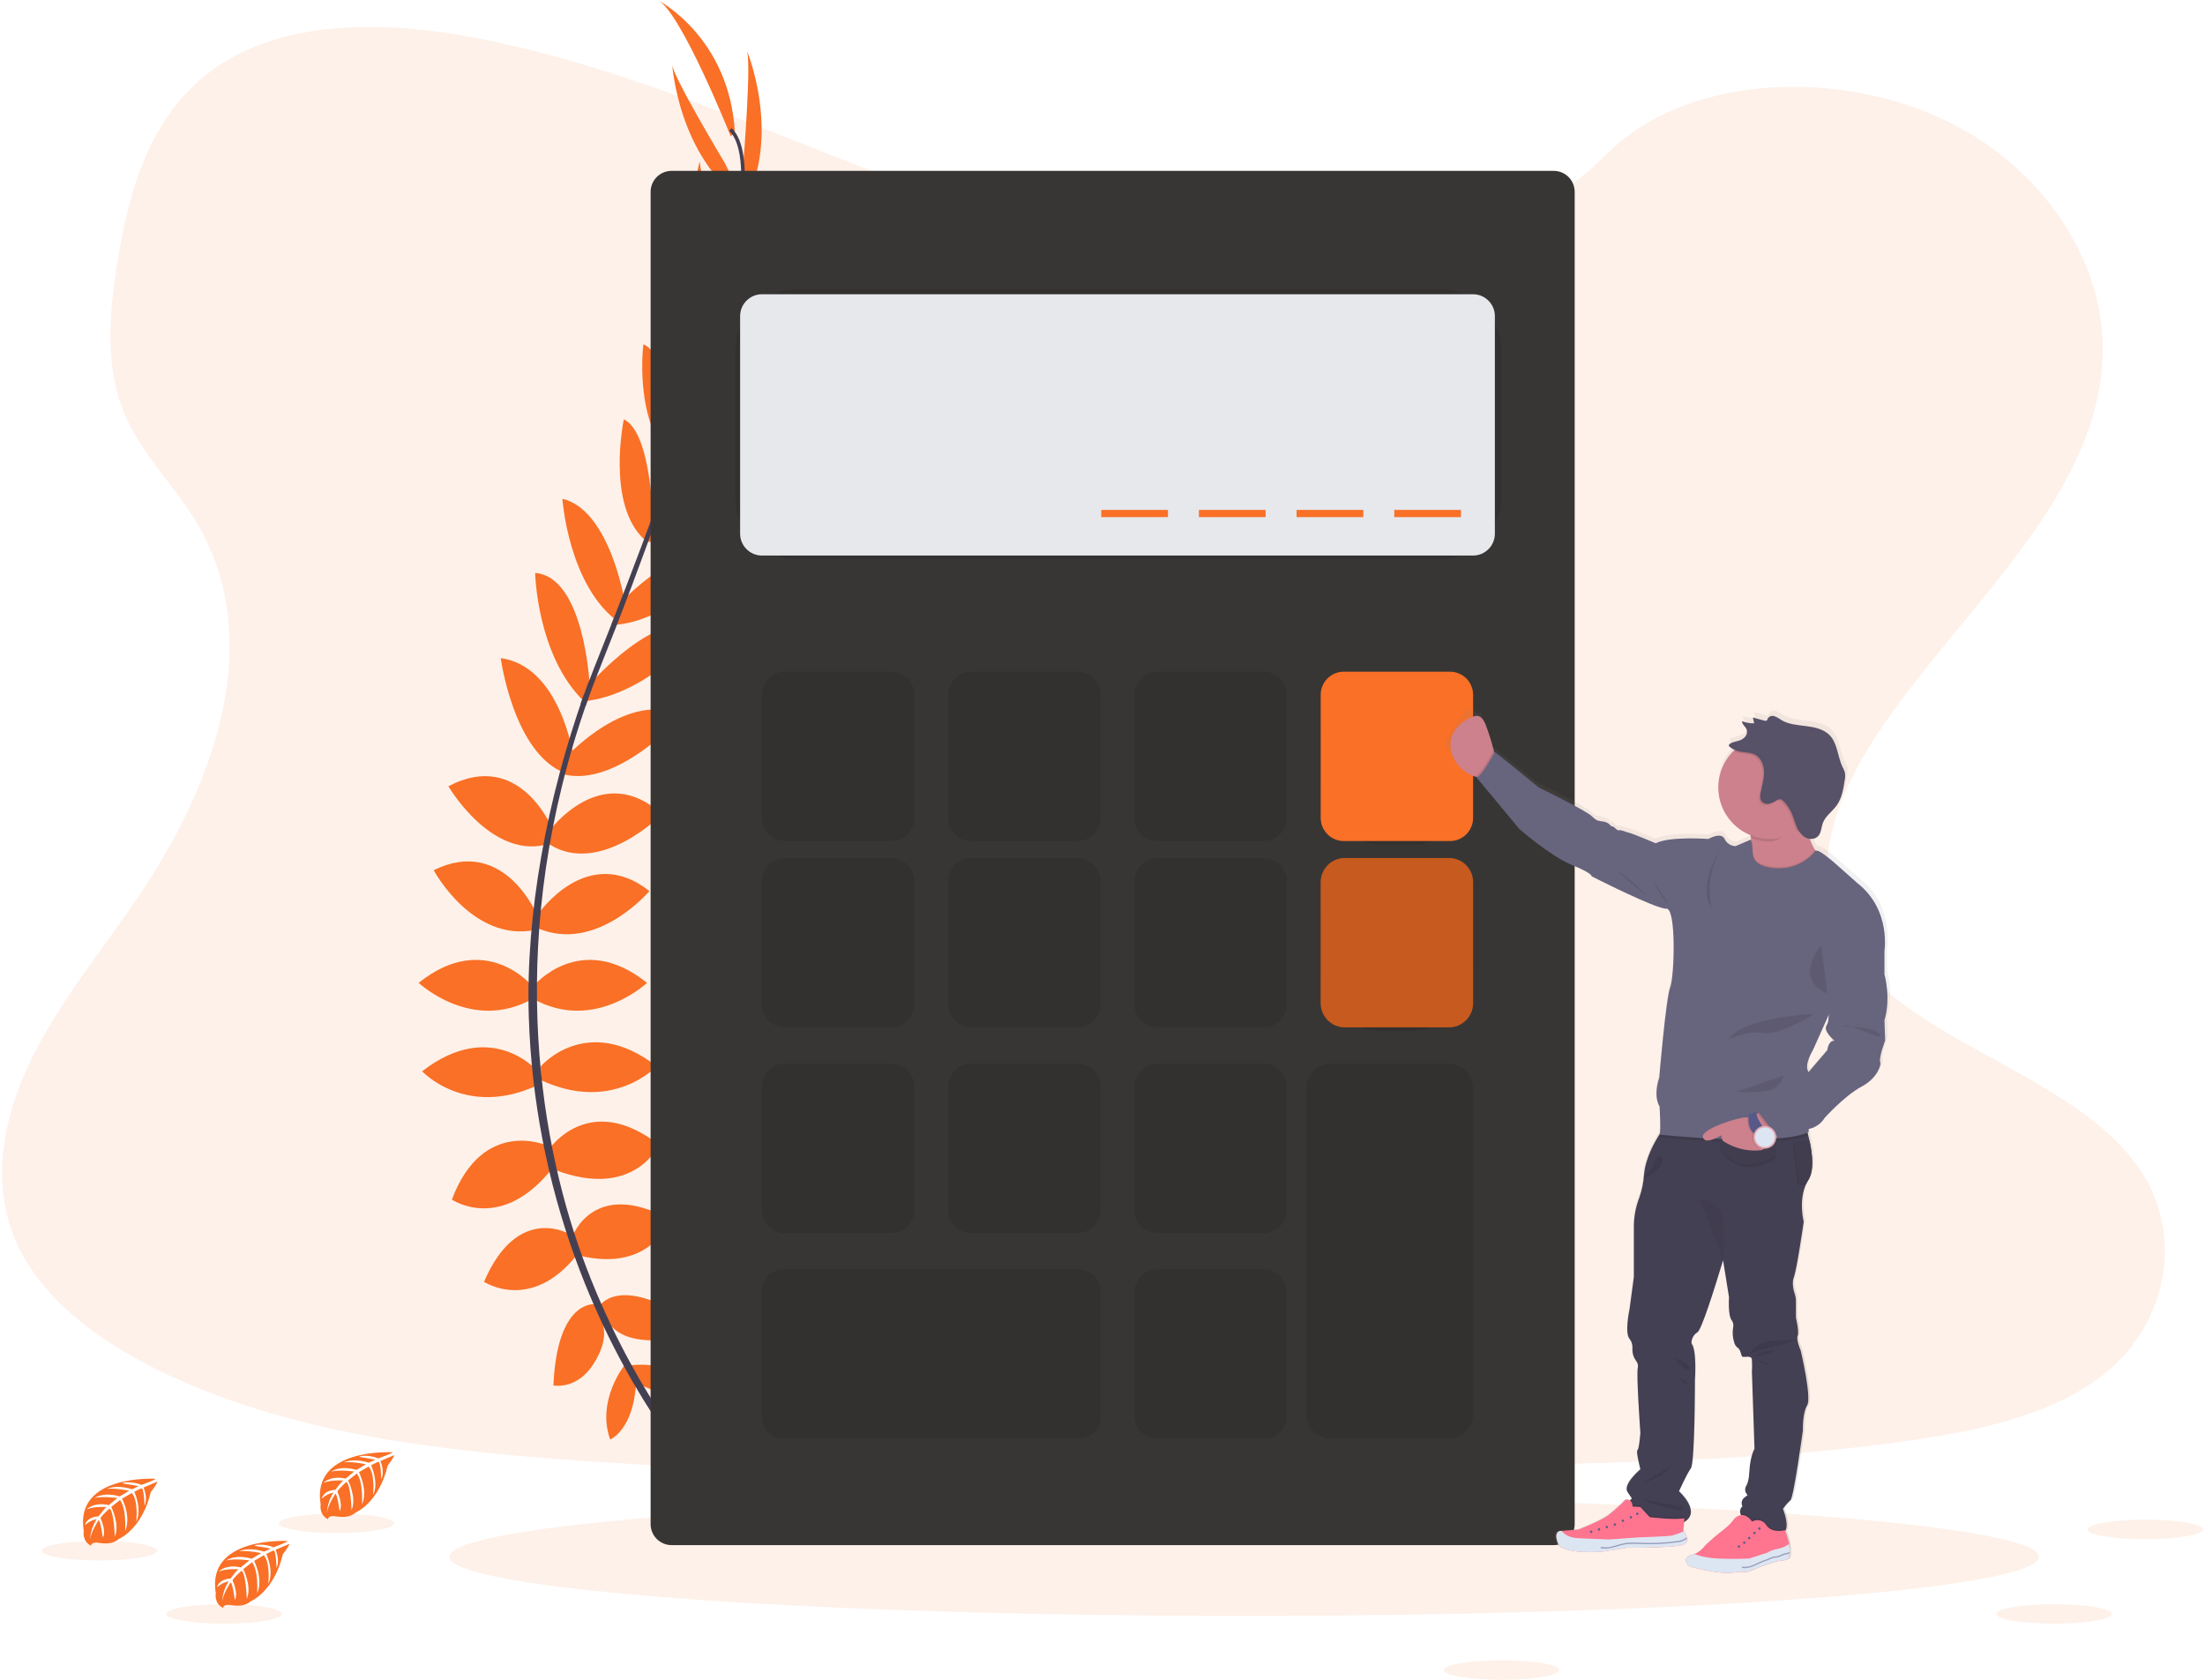 <svg width="210" height="160" viewBox="0 0 600 458" fill="none" xmlns="http://www.w3.org/2000/svg">
<g clip-path="url(#clip0)">
<path opacity="0.1" d="M342.567 72.43C304.769 71.115 268.769 58.911 234.387 45.556C200.006 32.202 165.963 17.409 129.07 10.329C105.341 5.778 78.207 5.135 59.086 17.859C40.689 30.128 34.744 51.247 31.543 70.864C29.143 85.621 27.73 101.155 34.317 114.972C38.89 124.564 47.014 132.626 52.633 141.81C72.174 173.778 58.362 213.224 37.191 244.414C27.262 259.06 15.734 273.04 8.065 288.615C0.397 304.19 -3.148 322.061 3.557 337.963C10.209 353.737 26.053 365.561 43.218 373.886C78.073 390.828 119.141 395.636 159.212 398.376C247.879 404.446 337.024 401.817 425.925 399.188C458.829 398.212 491.873 397.225 524.246 392.137C542.216 389.315 560.777 384.828 573.824 374.026C590.387 360.28 594.493 337.005 583.396 319.765C564.777 290.853 513.313 283.673 500.283 252.646C493.117 235.564 500.476 216.542 510.883 200.698C533.217 166.721 570.647 136.909 572.621 98.071C573.976 71.396 555.982 44.68 528.159 32.055C498.993 18.829 458.554 20.494 437.051 42.39C414.869 64.911 375.926 73.598 342.567 72.43Z" fill="#F97026"/>
<path opacity="0.1" d="M338.613 440.585C458.272 440.585 555.275 433.371 555.275 424.472C555.275 415.574 458.272 408.36 338.613 408.36C218.954 408.36 121.951 415.574 121.951 424.472C121.951 433.371 218.954 440.585 338.613 440.585Z" fill="#F97026"/>
<path d="M171.085 372.285C171.085 372.285 183.349 370.322 190.708 378.998C190.708 378.998 185.312 383.251 173.701 377.362L171.085 372.285Z" fill="#F97026"/>
<path d="M169.765 372.128C169.765 372.128 161.945 381.779 165.782 392.487C165.782 392.487 172.159 389.928 172.854 376.924L169.765 372.128Z" fill="#F97026"/>
<path d="M162.757 356.255C162.757 356.255 167.662 347.258 187.286 359.853C187.286 359.853 184.669 365.906 176.002 365.415C167.335 364.924 165.034 361.028 162.757 356.255Z" fill="#F97026"/>
<path d="M161.478 355.606C161.478 355.606 151.298 354.438 150.311 377.753C150.311 377.753 156.764 379.091 161.349 371.719C165.934 364.346 164.041 360.21 161.478 355.606Z" fill="#F97026"/>
<path d="M155.55 337.017C155.55 337.017 161.273 321.15 182.041 332.437C182.041 332.437 177.299 346.995 157.676 342.415L155.55 337.017Z" fill="#F97026"/>
<path d="M149.166 313.298C149.166 313.298 159.965 297.262 179.098 312.13C179.098 312.13 172.393 327.179 150.802 319L149.166 313.298Z" fill="#F97026"/>
<path d="M146.877 290.718C146.877 290.718 159.474 275.996 178.444 290.718C178.444 290.718 166.506 303.641 146.877 294.481V290.718Z" fill="#F97026"/>
<path d="M144.915 268.799C144.915 268.799 157.676 253.423 175.827 267.981C175.827 267.981 161.437 281.558 144.915 272.398V268.799Z" fill="#F97026"/>
<path d="M146.059 249.333C146.059 249.333 159.492 229.535 176.481 242.954C176.481 242.954 162.091 259.966 146.059 253.096V249.333Z" fill="#F97026"/>
<path d="M149.166 226.59C149.166 226.59 163.399 206.961 179.915 222.01C179.915 222.01 163.072 239.028 149.166 230.189V226.59Z" fill="#F97026"/>
<path d="M153.914 206.266C153.914 206.266 170.758 187.822 185.452 195.166C185.452 195.166 167.896 214.754 153.179 211.155L153.914 206.266Z" fill="#F97026"/>
<path d="M159.801 187.004C159.801 187.004 179.261 164.431 190.545 171.955C190.545 171.955 176.224 189.481 158.423 191.234L159.801 187.004Z" fill="#F97026"/>
<path d="M168.299 164.658C168.299 164.658 185.312 146.209 197.74 150.789C197.74 150.789 183.186 169.928 166.015 170.419L168.299 164.658Z" fill="#F97026"/>
<path d="M175.991 143.756C175.991 143.756 194.796 126.083 202.973 129.191C202.973 129.191 189.4 148.826 175.173 147.681L175.991 143.756Z" fill="#F97026"/>
<path d="M183.513 124.424C183.513 124.424 199.702 103.323 208.533 104.958C208.533 104.958 198.721 123.77 183.513 126.574V124.424Z" fill="#F97026"/>
<path d="M191.678 98.427C191.678 98.427 205.986 82.245 213.713 82.285C213.713 82.285 202.418 103.901 191.088 103.702L191.678 98.427Z" fill="#F97026"/>
<path d="M196.513 81.1L210.331 47.397C210.331 47.397 211.026 77.863 194.755 87.35L196.513 81.1Z" fill="#F97026"/>
<path d="M202.126 43.932C202.126 43.932 204.415 15.797 202.944 13.507C202.944 13.507 212.825 36.875 202.027 56.364L202.126 43.932Z" fill="#F97026"/>
<path d="M155.012 336.637C155.012 336.637 140.68 327.751 131.4 349.49C131.4 349.49 144.155 357.955 156.694 342.181L155.012 336.637Z" fill="#F97026"/>
<path d="M148.74 312.392C148.74 312.392 131.161 304.371 122.628 327.068C122.628 327.068 136.213 336.415 150.34 318.129L148.74 312.392Z" fill="#F97026"/>
<path d="M146.059 292.091C146.059 292.091 133.468 277.369 114.522 292.091C114.522 292.091 126.459 305.014 146.059 295.854V292.091Z" fill="#F97026"/>
<path d="M144.488 268.799C144.488 268.799 131.733 253.423 113.576 267.981C113.576 267.981 127.972 281.558 144.488 272.398V268.799Z" fill="#F97026"/>
<path d="M146.059 249.894C146.059 249.894 137.112 227.694 117.664 237.258C117.664 237.258 128.176 256.916 145.271 253.569L146.059 249.894Z" fill="#F97026"/>
<path d="M150.293 226.479C150.293 226.479 141.405 203.923 121.676 214.386C121.676 214.386 133.754 235.061 149.417 229.967L150.293 226.479Z" fill="#F97026"/>
<path d="M155.807 206.382C155.807 206.382 152.303 181.653 135.95 179.439C135.95 179.439 139.413 205.518 153.599 210.84L155.807 206.382Z" fill="#F97026"/>
<path d="M160.216 187.045C160.216 187.045 158.849 157.251 145.329 156.217C145.329 156.217 145.785 178.831 158.692 191.269L160.216 187.045Z" fill="#F97026"/>
<path d="M169.701 163.806C169.701 163.806 165.665 139.029 152.764 135.997C152.764 135.997 154.364 159.997 168.428 169.881L169.701 163.806Z" fill="#F97026"/>
<path d="M177.521 143.931C177.521 143.931 177.381 118.126 169.502 114.329C169.502 114.329 164.608 137.697 175.237 147.226L177.521 143.931Z" fill="#F97026"/>
<path d="M184.114 124.161C184.114 124.161 183.011 97.586 174.846 93.841C174.846 93.841 172.048 114.872 182.888 125.902L184.114 124.161Z" fill="#F97026"/>
<path d="M192.816 100.542C192.816 100.542 192.764 78.926 186.941 73.861C186.941 73.861 181.142 97.539 189.774 104.894L192.816 100.542Z" fill="#F97026"/>
<path d="M195.824 80.025L190.159 44.043C190.159 44.043 182.456 73.522 196.099 86.509L195.824 80.025Z" fill="#F97026"/>
<path d="M196.934 44.277C196.934 44.277 182.38 20.091 182.678 17.404C182.678 17.404 184.225 42.752 202.535 55.377L196.934 44.277Z" fill="#F97026"/>
<path d="M198.639 37.132C198.639 37.132 184.903 2.781 178.689 -0.012C178.689 -0.012 198.312 9.967 199.784 36.139L198.639 37.132Z" fill="#F97026"/>
<path d="M191.012 103.907L190.077 103.615C201.67 65.805 204.561 41.689 198.219 35.648L198.896 34.935C205.618 41.315 202.891 65.162 191.012 103.907Z" fill="#444053"/>
<path d="M159.095 192.42L157.705 191.929C158.931 188.465 160.263 184.948 161.653 181.484C173.754 151.298 184.05 123.256 190.656 101.704L191.865 101.12C185.247 122.672 175.132 151.823 163.019 182.033C161.635 185.48 160.315 188.973 159.095 192.42Z" fill="#444053"/>
<path d="M188.343 400.59C188.156 400.38 169.362 379.22 156.268 343.081C148.589 321.929 144.312 299.692 143.595 277.2C142.701 249.082 148.594 217.681 158.703 189.166L159.801 190.451C137.118 254.457 146.129 309.308 158.084 342.333C171.044 378.139 189.622 399.071 189.803 399.281L188.343 400.59Z" fill="#444053"/>
<path d="M106.456 395.975C106.456 395.975 84.234 394.637 86.856 410.212C86.856 410.212 86.337 412.964 88.831 414.214C88.831 414.214 88.865 413.045 91.108 413.448C91.905 413.583 92.714 413.622 93.52 413.565C94.611 413.492 95.648 413.065 96.475 412.35C96.475 412.35 102.719 409.768 105.148 399.556C105.148 399.556 106.947 397.33 106.871 396.758L103.122 398.358C103.122 398.358 104.406 401.063 103.396 403.313C103.396 403.313 103.273 398.458 102.555 398.569C102.409 398.569 100.604 399.509 100.604 399.509C100.604 399.509 102.812 404.224 101.148 407.647C101.148 407.647 101.778 401.84 99.921 399.848L97.281 401.39C97.281 401.39 99.857 406.257 98.111 410.229C98.111 410.229 98.555 404.136 96.727 401.764L94.332 403.634C94.332 403.634 96.75 408.43 95.278 411.725C95.278 411.725 95.085 404.633 93.812 404.095C93.812 404.095 91.721 405.941 91.4 406.701C91.4 406.701 93.059 410.206 92.031 412.023C92.031 412.023 91.4 407.297 90.863 407.273C90.863 407.273 88.778 410.405 88.562 412.531C88.663 410.549 89.281 408.627 90.355 406.958C89.153 407.185 88.044 407.76 87.166 408.611C87.166 408.611 87.487 406.397 90.869 406.204C90.869 406.204 92.621 403.827 93.053 403.681C93.053 403.681 89.689 403.4 87.651 404.306C87.651 404.306 89.444 402.22 93.672 403.137L96.008 401.209C96.008 401.209 91.581 400.625 89.701 401.274C89.701 401.274 91.862 399.428 96.645 400.771L99.215 399.235C99.215 399.235 95.442 398.423 93.187 398.715C93.187 398.715 95.564 397.435 99.968 398.82L101.808 397.996C101.808 397.996 99.039 397.453 98.233 397.365C97.427 397.278 97.375 397.056 97.375 397.056C99.128 396.764 100.928 396.966 102.573 397.64C102.573 397.64 106.521 396.22 106.456 395.975Z" fill="#F97026"/>
<path d="M41.863 403.202C41.863 403.202 19.67 401.864 22.269 417.439C22.269 417.439 21.743 420.19 24.237 421.44C24.237 421.44 24.278 420.272 26.521 420.675C27.317 420.812 28.127 420.851 28.933 420.792C30.022 420.72 31.058 420.293 31.882 419.577C31.882 419.577 38.131 416.995 40.561 406.783C40.561 406.783 42.354 404.557 42.313 403.984L38.563 405.585C38.563 405.585 39.848 408.29 38.838 410.539C38.838 410.539 38.715 405.684 37.997 405.795C37.851 405.795 36.046 406.736 36.046 406.736C36.046 406.736 38.254 411.45 36.589 414.874C36.589 414.874 37.22 409.067 35.357 407.075L32.717 408.617C32.717 408.617 35.293 413.484 33.547 417.456C33.547 417.456 33.996 411.363 32.162 408.991L29.774 410.86C29.774 410.86 32.192 415.657 30.72 418.952C30.72 418.952 30.527 411.859 29.254 411.322C29.254 411.322 27.163 413.168 26.842 413.928C26.842 413.928 28.5 417.433 27.473 419.25C27.473 419.25 26.842 414.523 26.305 414.5C26.305 414.5 24.225 417.631 24.003 419.758C24.108 417.775 24.728 415.854 25.802 414.185C24.599 414.413 23.489 414.987 22.608 415.838C22.608 415.838 22.935 413.624 26.316 413.431C26.316 413.431 28.068 411.053 28.5 410.913C28.5 410.913 25.137 410.627 23.098 411.532C23.098 411.532 24.891 409.447 29.12 410.364L31.456 408.436C31.456 408.436 27.029 407.852 25.148 408.5C25.148 408.5 27.309 406.654 32.092 407.998L34.662 406.461C34.662 406.461 30.883 405.649 28.635 405.941C28.635 405.941 31.012 404.662 35.415 406.047L37.255 405.223C37.255 405.223 34.487 404.68 33.675 404.592C32.863 404.504 32.822 404.282 32.822 404.282C34.576 403.994 36.374 404.196 38.02 404.866C38.02 404.866 41.91 403.447 41.863 403.202Z" fill="#F97026"/>
<path d="M77.862 420.167C77.862 420.167 55.669 418.829 58.263 434.404C58.263 434.404 57.743 437.156 60.236 438.406C60.236 438.406 60.277 437.237 62.514 437.64C63.313 437.775 64.124 437.814 64.932 437.757C66.021 437.683 67.056 437.256 67.881 436.542C67.881 436.542 74.125 433.96 76.554 423.748C76.554 423.748 78.353 421.522 78.306 420.95L74.557 422.55C74.557 422.55 75.836 425.255 74.831 427.504C74.831 427.504 74.709 422.65 73.984 422.761C73.838 422.761 72.04 423.701 72.04 423.701C72.04 423.701 74.242 428.41 72.577 431.839C72.577 431.839 73.208 426.032 71.351 424.04L68.711 425.582C68.711 425.582 71.286 430.449 69.54 434.421C69.54 434.421 69.99 428.328 68.156 425.956L65.761 427.826C65.761 427.826 68.185 432.622 66.707 435.917C66.707 435.917 66.515 428.825 65.248 428.287C65.248 428.287 63.151 430.133 62.836 430.893C62.836 430.893 64.494 434.398 63.46 436.215C63.46 436.215 62.83 431.489 62.292 431.465C62.292 431.465 60.207 434.597 59.991 436.723C60.092 434.741 60.71 432.819 61.784 431.15C60.583 431.377 59.474 431.952 58.595 432.803C58.595 432.803 58.917 430.589 62.304 430.396C62.304 430.396 64.021 428.019 64.482 427.873C64.482 427.873 61.118 427.592 59.08 428.498C59.08 428.498 60.879 426.412 65.102 427.358L67.438 425.431C67.438 425.431 63.011 424.846 61.13 425.495C61.13 425.495 63.297 423.649 68.074 424.992L70.65 423.456C70.65 423.456 66.894 422.661 64.64 422.954C64.64 422.954 67.011 421.674 71.421 423.059L73.254 422.235C73.254 422.235 70.492 421.692 69.68 421.604C68.868 421.516 68.828 421.294 68.828 421.294C70.581 421.003 72.381 421.205 74.025 421.879C74.025 421.879 77.927 420.412 77.862 420.167Z" fill="#F97026"/>
<path opacity="0.1" d="M60.54 442.7C69.227 442.7 76.268 441.51 76.268 440.042C76.268 438.573 69.227 437.383 60.54 437.383C51.854 437.383 44.812 438.573 44.812 440.042C44.812 441.51 51.854 442.7 60.54 442.7Z" fill="#F97026"/>
<path opacity="0.1" d="M559.404 442.7C568.091 442.7 575.132 441.51 575.132 440.042C575.132 438.573 568.091 437.383 559.404 437.383C550.718 437.383 543.676 438.573 543.676 440.042C543.676 441.51 550.718 442.7 559.404 442.7Z" fill="#F97026"/>
<path opacity="0.1" d="M408.79 458C417.476 458 424.517 456.81 424.517 455.342C424.517 453.874 417.476 452.684 408.79 452.684C400.103 452.684 393.062 453.874 393.062 455.342C393.062 456.81 400.103 458 408.79 458Z" fill="#F97026"/>
<path opacity="0.1" d="M584.278 419.659C592.964 419.659 600.006 418.468 600.006 417C600.006 415.532 592.964 414.342 584.278 414.342C575.592 414.342 568.55 415.532 568.55 417C568.55 418.468 575.592 419.659 584.278 419.659Z" fill="#F97026"/>
<path opacity="0.1" d="M91.149 417.999C99.835 417.999 106.877 416.809 106.877 415.341C106.877 413.873 99.835 412.683 91.149 412.683C82.463 412.683 75.421 413.873 75.421 415.341C75.421 416.809 82.463 417.999 91.149 417.999Z" fill="#F97026"/>
<path opacity="0.1" d="M26.538 425.46C35.224 425.46 42.266 424.27 42.266 422.802C42.266 421.334 35.224 420.143 26.538 420.143C17.852 420.143 10.81 421.334 10.81 422.802C10.81 424.27 17.852 425.46 26.538 425.46Z" fill="#F97026"/>
<path d="M423.005 46.585H182.532C179.371 46.585 176.808 49.148 176.808 52.31V415.557C176.808 418.719 179.371 421.283 182.532 421.283H423.005C426.166 421.283 428.728 418.719 428.728 415.557V52.31C428.728 49.148 426.166 46.585 423.005 46.585Z" fill="#383634"/>
<path opacity="0.1" d="M391.73 78.792H216.925C207.503 78.792 199.866 86.432 199.866 95.856V135.39C199.866 144.814 207.503 152.454 216.925 152.454H391.73C401.152 152.454 408.79 144.814 408.79 135.39V95.856C408.79 86.432 401.152 78.792 391.73 78.792Z" fill="black"/>
<path d="M401.01 80.229H207.166C203.876 80.229 201.209 82.897 201.209 86.188V145.514C201.209 148.805 203.876 151.473 207.166 151.473H401.01C404.3 151.473 406.967 148.805 406.967 145.514V86.188C406.967 82.897 404.3 80.229 401.01 80.229Z" fill="#E6E8EC"/>
<path opacity="0.1" d="M242.389 183.137H213.444C209.964 183.137 207.143 185.959 207.143 189.44V223.009C207.143 226.49 209.964 229.313 213.444 229.313H242.389C245.869 229.313 248.69 226.49 248.69 223.009V189.44C248.69 185.959 245.869 183.137 242.389 183.137Z" fill="black"/>
<path opacity="0.1" d="M293.17 183.137H264.225C260.745 183.137 257.924 185.959 257.924 189.44V223.009C257.924 226.49 260.745 229.313 264.225 229.313H293.17C296.65 229.313 299.471 226.49 299.471 223.009V189.44C299.471 185.959 296.65 183.137 293.17 183.137Z" fill="black"/>
<path opacity="0.1" d="M343.951 183.137H315.007C311.526 183.137 308.705 185.959 308.705 189.44V223.009C308.705 226.49 311.526 229.313 315.007 229.313H343.951C347.431 229.313 350.253 226.49 350.253 223.009V189.44C350.253 185.959 347.431 183.137 343.951 183.137Z" fill="black"/>
<path opacity="0.1" d="M384.19 184.118H376.329C367.027 184.118 359.486 191.662 359.486 200.967V213.446C359.486 222.751 367.027 230.294 376.329 230.294H384.19C393.493 230.294 401.034 222.751 401.034 213.446V200.967C401.034 191.662 393.493 184.118 384.19 184.118Z" fill="black"/>
<path d="M394.732 183.137H365.788C362.307 183.137 359.486 185.959 359.486 189.44V223.009C359.486 226.49 362.307 229.313 365.788 229.313H394.732C398.212 229.313 401.034 226.49 401.034 223.009V189.44C401.034 185.959 398.212 183.137 394.732 183.137Z" fill="#F97026"/>
<path opacity="0.1" d="M242.389 233.934H213.444C209.964 233.934 207.143 236.756 207.143 240.237V273.806C207.143 277.287 209.964 280.109 213.444 280.109H242.389C245.869 280.109 248.69 277.287 248.69 273.806V240.237C248.69 236.756 245.869 233.934 242.389 233.934Z" fill="black"/>
<path opacity="0.1" d="M293.17 233.934H264.225C260.745 233.934 257.924 236.756 257.924 240.237V273.806C257.924 277.287 260.745 280.109 264.225 280.109H293.17C296.65 280.109 299.471 277.287 299.471 273.806V240.237C299.471 236.756 296.65 233.934 293.17 233.934Z" fill="black"/>
<path opacity="0.1" d="M343.951 233.934H315.007C311.526 233.934 308.705 236.756 308.705 240.237V273.806C308.705 277.287 311.526 280.109 315.007 280.109H343.951C347.431 280.109 350.253 277.287 350.253 273.806V240.237C350.253 236.756 347.431 233.934 343.951 233.934Z" fill="black"/>
<path opacity="0.1" d="M242.389 290.006H213.444C209.964 290.006 207.143 292.828 207.143 296.309V329.878C207.143 333.359 209.964 336.181 213.444 336.181H242.389C245.869 336.181 248.69 333.359 248.69 329.878V296.309C248.69 292.828 245.869 290.006 242.389 290.006Z" fill="black"/>
<path opacity="0.1" d="M293.17 290.006H264.225C260.745 290.006 257.924 292.828 257.924 296.309V329.878C257.924 333.359 260.745 336.181 264.225 336.181H293.17C296.65 336.181 299.471 333.359 299.471 329.878V296.309C299.471 292.828 296.65 290.006 293.17 290.006Z" fill="black"/>
<path opacity="0.1" d="M343.951 290.006H315.007C311.526 290.006 308.705 292.828 308.705 296.309V329.878C308.705 333.359 311.526 336.181 315.007 336.181H343.951C347.431 336.181 350.253 333.359 350.253 329.878V296.309C350.253 292.828 347.431 290.006 343.951 290.006Z" fill="black"/>
<path opacity="0.1" d="M343.951 346.078H315.007C311.526 346.078 308.705 348.9 308.705 352.381V385.95C308.705 389.431 311.526 392.253 315.007 392.253H343.951C347.431 392.253 350.253 389.431 350.253 385.95V352.381C350.253 348.9 347.431 346.078 343.951 346.078Z" fill="black"/>
<path opacity="0.1" d="M384.19 234.915H376.329C367.027 234.915 359.486 242.458 359.486 251.764V264.242C359.486 273.547 367.027 281.091 376.329 281.091H384.19C393.493 281.091 401.034 273.547 401.034 264.242V251.764C401.034 242.458 393.493 234.915 384.19 234.915Z" fill="black"/>
<path d="M394.434 233.934H366.086C362.441 233.934 359.486 236.889 359.486 240.535V273.508C359.486 277.154 362.441 280.109 366.086 280.109H394.434C398.079 280.109 401.034 277.154 401.034 273.508V240.535C401.034 236.889 398.079 233.934 394.434 233.934Z" fill="#F97026"/>
<path opacity="0.2" d="M394.434 233.934H366.086C362.441 233.934 359.486 236.889 359.486 240.535V273.508C359.486 277.154 362.441 280.109 366.086 280.109H394.434C398.079 280.109 401.034 277.154 401.034 273.508V240.535C401.034 236.889 398.079 233.934 394.434 233.934Z" fill="black"/>
<path opacity="0.1" d="M293.608 346.078H213.006C209.768 346.078 207.143 348.704 207.143 351.943V386.388C207.143 389.627 209.768 392.253 213.006 392.253H293.608C296.846 392.253 299.471 389.627 299.471 386.388V351.943C299.471 348.704 296.846 346.078 293.608 346.078Z" fill="black"/>
<path opacity="0.1" d="M394.218 290.006H362.336C358.575 290.006 355.526 293.056 355.526 296.818V385.448C355.526 389.21 358.575 392.259 362.336 392.259H394.218C397.979 392.259 401.028 389.21 401.028 385.448V296.818C401.028 293.056 397.979 290.006 394.218 290.006Z" fill="black"/>
<path d="M397.728 139.029H379.542V140.998H397.728V139.029Z" fill="#F97026"/>
<path d="M371.102 139.029H352.916V140.998H371.102V139.029Z" fill="#F97026"/>
<path d="M344.471 139.029H326.284V140.998H344.471V139.029Z" fill="#F97026"/>
<path d="M317.845 139.029H299.658V140.998H317.845V139.029Z" fill="#F97026"/>
<path d="M513.868 277.229C515.742 270.92 513.868 264.61 513.868 264.61V258.657C513.868 258.657 516.011 247.02 506.445 239.554L500.102 233.957C500.102 233.957 496.545 230.902 495.512 230.709C495.319 230.667 495.124 230.638 494.928 230.621L494.741 230.51C494.196 229.578 493.731 228.6 493.351 227.589C493.761 227.642 494.179 227.6 494.571 227.467C494.963 227.333 495.318 227.111 495.611 226.818C495.84 226.554 496.02 226.252 496.143 225.924C496.51 225.1 496.575 224.101 496.884 223.225C497.156 222.515 497.551 221.858 498.052 221.286C497.988 221.391 497.918 221.49 497.86 221.601C498.759 220.479 499.933 219.521 500.78 218.341C500.948 218.107 501.102 217.863 501.241 217.611C501.206 217.663 501.159 217.71 501.118 217.763C502.286 215.887 502.643 213.615 502.981 211.424C503.145 210.679 503.157 209.908 503.016 209.157C502.852 208.659 502.641 208.178 502.386 207.72C501.007 204.875 501.031 201.294 498.829 199.021C497.17 197.321 494.659 196.801 492.294 196.509C489.928 196.217 487.441 196.048 485.408 194.809C484.841 194.379 484.213 194.035 483.545 193.787C483.209 193.67 482.843 193.673 482.509 193.797C482.176 193.921 481.895 194.157 481.717 194.465C481.675 194.647 481.591 194.817 481.472 194.961C481.366 195.021 481.248 195.056 481.126 195.063C481.005 195.07 480.883 195.049 480.771 195.002L477.623 194.161L477.658 194.319H477.576L477.693 194.815C477.755 194.804 477.818 194.815 477.873 194.846C477.927 194.877 477.969 194.926 477.991 194.985L477.483 195.767C476.509 195.75 475.546 195.552 474.644 195.183C474.639 195.234 474.639 195.285 474.644 195.335H474.598C474.539 196.223 475.55 196.801 475.859 197.637C475.983 198.002 475.983 198.399 475.859 198.764C475.733 199.103 475.533 199.411 475.275 199.664C474.16 200.768 472.729 200.552 471.444 201.247C471.333 201.295 471.234 201.366 471.153 201.456C471.072 201.545 471.012 201.652 470.977 201.767C470.926 201.854 470.911 201.956 470.936 202.054C470.987 202.188 471.079 202.302 471.199 202.381C471.573 202.683 471.983 202.938 472.419 203.14C472.291 203.257 472.168 203.374 472.051 203.496C470.421 205.154 469.226 207.19 468.574 209.423C467.922 211.655 467.833 214.014 468.315 216.289C468.796 218.565 469.834 220.685 471.335 222.461C472.836 224.237 474.754 225.614 476.916 226.467C476.963 226.713 476.998 226.964 477.033 227.227C477.033 227.256 477.033 227.274 477.033 227.303L477.068 227.642L472.828 229.447C472.189 229.442 471.564 229.255 471.026 228.909C470.488 228.562 470.06 228.07 469.791 227.49C468.804 225.451 465.318 227.49 465.318 227.49C465.318 227.49 454.682 226.695 450.717 228.658C450.717 228.658 444.369 225.994 443.475 225.813C442.581 225.632 441.244 224.925 440.619 225.106C439.994 225.287 439.188 223.938 438.739 224.037C438.289 224.136 438.114 223.149 436.683 222.793C435.252 222.436 434.715 222.886 433.108 221.286C431.502 219.685 418.444 213.375 418.444 213.375L412.58 208.55L406.325 203.572L406.214 203.777C406.173 203.631 406.132 203.479 406.091 203.315C405.469 200.836 404.689 198.399 403.755 196.019C403.352 195.055 403.171 193.84 402.628 194.482C402.295 194.868 401.729 194.021 400.876 193.448C400.695 193.323 400.489 193.24 400.272 193.205C400.055 193.17 399.833 193.184 399.622 193.245C399.411 193.307 399.217 193.415 399.053 193.561C398.889 193.707 398.76 193.888 398.674 194.091C393.803 201.732 392.057 202.27 394.878 205.08C397.395 207.574 399.066 209.753 401.116 210.443L401.361 210.519C401.317 210.53 401.27 210.53 401.226 210.519L413.117 224.738C413.117 224.738 421.697 232.204 427.601 234.6C433.506 236.995 433.05 237.713 433.05 237.713C433.05 237.713 450.933 246.774 453.701 246.599C456.47 246.424 455.938 265.171 454.776 268.215C453.614 271.259 451.739 293.096 451.739 293.096C451.739 293.096 449.946 297.717 451.827 300.913C451.827 300.913 452.241 307.035 451.867 308.508C450.238 311.02 447.914 315.284 447.534 319.672C447.534 319.905 447.487 320.122 447.464 320.349C447.345 320.488 447.202 320.604 447.043 320.694L447.441 320.577C447.272 322.406 446.879 324.207 446.272 325.94C445.327 328.374 444.826 330.959 444.795 333.57V347.684L443.627 356.447C443.627 356.447 442.196 363.078 443.627 364.626C444.23 365.398 444.511 366.374 444.409 367.349C444.35 368.48 444.67 369.599 445.32 370.527C445.569 370.798 445.751 371.124 445.852 371.478C445.954 371.831 445.972 372.204 445.905 372.566C445.431 374.102 446.605 390.454 446.605 390.454C446.605 390.454 446.261 394.958 445.788 395.198C445.315 395.437 446.605 400.409 446.605 400.409C446.605 400.409 441.775 404.44 443.008 406.572L444.24 408.465L443.913 408.786L443.714 408.991C443.342 408.776 442.907 408.694 442.482 408.757C440.964 410.311 439.341 411.757 437.623 413.086C435.445 414.658 429.517 416.936 429.517 416.936L424.845 417.316H424.757C424.757 417.316 422.52 417.106 423.776 420.57C425.031 424.034 436.256 422.971 436.256 422.971L442.809 421.937C442.809 421.937 454.49 421.995 457.836 421.253C459.232 420.944 459.588 420.196 459.471 419.442L459.436 419.407C459.276 418.689 458.948 418.018 458.479 417.45C458.455 417.413 458.427 417.378 458.397 417.345L458.607 414.95C463.565 412.093 457.205 406.473 457.205 406.473C457.205 406.473 459.384 401.735 460.499 400.199C461.615 398.662 461.615 376.024 461.615 376.024C461.615 376.024 462.199 367.845 460.663 365.953C460.636 365.336 460.778 364.724 461.072 364.182C461.366 363.64 461.802 363.187 462.333 362.874C463.437 362.12 466.772 351.739 469.388 343.122L471.035 353.275C471.035 353.275 470.679 358.136 471.748 359.555C471.949 359.823 472.092 360.129 472.168 360.455C472.245 360.781 472.253 361.119 472.192 361.448C471.938 362.811 472.02 364.214 472.431 365.538C472.557 366.105 472.862 366.618 473.301 366.998C474.253 367.471 474.312 369.16 474.668 369.516C475.024 369.873 477.232 369.014 477.349 370.317C477.415 371.461 477.415 372.608 477.349 373.752L478.067 394.842C478.067 394.842 476.899 396.594 476.636 401.268C476.537 403.26 476.163 404.393 475.777 405.042C475.564 405.39 475.465 405.796 475.497 406.204C475.528 406.611 475.688 406.998 475.953 407.308L476.157 407.548L475.275 408.226C474.921 408.501 474.673 408.891 474.572 409.328C474.472 409.766 474.527 410.225 474.726 410.627C474.442 410.874 474.238 411.201 474.141 411.566C474.044 411.93 474.059 412.315 474.183 412.671C474.219 412.789 474.27 412.9 474.335 413.004C473.665 413.109 473.043 413.417 472.554 413.887C471.673 415.097 470.611 416.165 469.406 417.053C467.657 418.394 465.982 419.829 464.389 421.353C463.638 422.375 462.631 423.181 461.469 423.69C461.184 423.805 460.889 423.893 460.587 423.952C458.251 424.432 458.981 426.874 460.885 427.277C462.789 427.68 469.108 429.613 474.025 428.486C474.025 428.486 475.485 429.07 477.629 427.984C479.772 426.897 484.555 425.565 484.555 425.565C484.555 425.565 487.236 425.565 487.598 424.502C487.692 424.163 487.743 423.813 487.75 423.462L487.826 423.386L487.756 423.322C487.762 422.525 487.702 421.73 487.575 420.944C487.505 420.535 487.429 420.173 487.359 419.881C487.131 418.993 486.705 417.842 486.524 417.357C486.554 417.318 486.582 417.277 486.605 417.234C487.627 415.482 485.928 411.322 485.928 411.322C486.486 410.436 487.164 409.632 487.943 408.933C488.895 408.22 491.4 389.736 491.4 389.736C491.4 389.736 491.278 384.998 492.568 382.865C493.859 380.733 490.781 367.822 490.781 367.822C490.781 367.822 489.467 364.86 489.946 363.791C490.425 362.722 489.467 358.814 489.467 358.814V354.14C489.464 353.583 489.372 353.031 489.193 352.504C488.825 351.406 488.282 349.297 488.871 347.784C489.707 345.651 491.61 332.501 491.61 332.501C491.61 332.501 490.121 326.7 492.305 322.079C492.476 321.71 492.671 321.352 492.889 321.01C494.507 318.468 494.022 313.952 493.222 310.313C493.106 309.729 492.971 309.203 492.837 308.694C492.784 308.472 492.726 308.262 492.668 308.052L492.925 307.947C492.925 307.947 492.924 307.602 493.006 307.012C493.888 306.837 494.725 306.483 495.464 305.972C496.203 305.46 496.83 304.802 497.305 304.038C497.305 304.038 502.76 297.904 507.584 295.328C512.408 292.751 512.77 289.018 512.77 289.018C512.057 287.774 514.049 282.709 514.049 282.709L513.868 277.229ZM498.134 285.408L492.971 291.396V291.361C491.628 289.492 494.221 285.315 494.221 285.315L498.514 275.734C498.479 276.96 498.327 278.07 497.93 278.555C496.762 280.156 500.079 282.826 500.079 282.826C498.309 282.832 498.134 285.408 498.134 285.408Z" fill="url(#paint0_linear)"/>
<path d="M407.236 206.897L404.415 212.371C403.522 212.294 402.642 212.11 401.793 211.821C400.448 211.42 399.203 210.737 398.141 209.819C397.079 208.9 396.224 207.767 395.632 206.493C393.114 200.932 397.278 197.339 399.217 196.276C401.156 195.212 402.961 194.003 404.415 197.491C405.328 199.857 406.091 202.279 406.699 204.741C407.038 206.02 407.236 206.897 407.236 206.897Z" fill="#CC818C"/>
<path d="M496.82 235.371L492.317 242.077C492.317 242.077 471.041 252.231 475.106 240.325C476.893 235.067 477.103 231.229 476.782 228.571C476.782 228.541 476.782 228.524 476.782 228.495C476.362 225.171 475.112 223.728 475.112 223.728C475.112 223.728 495.851 213.107 492.761 220.368C492.131 221.878 491.88 223.519 492.031 225.147C492.286 227.493 493.047 229.755 494.262 231.778C494.992 233.058 495.849 234.262 496.82 235.371Z" fill="#CC818C"/>
<path d="M490.343 368.225C490.343 368.225 493.403 381.078 492.095 383.175C490.787 385.272 490.927 390.004 490.927 390.004C490.927 390.004 488.457 408.372 487.516 409.073C486.745 409.756 486.07 410.542 485.513 411.41C485.513 411.41 487.195 415.569 486.185 417.287C486.029 417.548 485.794 417.753 485.513 417.871C483.936 418.537 478.108 415.581 474.79 413.781C474.523 413.635 474.295 413.427 474.126 413.174C473.957 412.921 473.851 412.63 473.818 412.327C473.784 412.025 473.825 411.718 473.935 411.434C474.045 411.151 474.223 410.898 474.452 410.697C474.252 410.299 474.197 409.844 474.295 409.409C474.393 408.975 474.638 408.587 474.989 408.313L475.865 407.636L475.661 407.396C475.399 407.086 475.241 406.702 475.209 406.297C475.178 405.892 475.274 405.488 475.485 405.141C475.865 404.504 476.233 403.388 476.332 401.396C476.572 396.804 477.746 395.04 477.746 395.04L477.039 374.079C477.106 372.943 477.106 371.803 477.039 370.667C476.922 369.376 474.744 370.229 474.393 369.873C474.043 369.516 473.979 367.845 473.038 367.372C472.605 366.992 472.306 366.481 472.186 365.917C471.77 364.595 471.688 363.19 471.946 361.828C472.007 361.501 471.999 361.165 471.924 360.842C471.848 360.518 471.707 360.213 471.508 359.947C470.451 358.533 470.802 353.713 470.802 353.713L469.178 343.618C466.591 352.183 463.303 362.5 462.211 363.248C461.687 363.561 461.257 364.011 460.967 364.549C460.677 365.087 460.538 365.693 460.564 366.303C462.094 368.19 461.504 376.316 461.504 376.316C461.504 376.316 461.504 398.797 460.4 400.333C459.296 401.87 457.159 406.596 457.159 406.596C457.159 406.596 463.466 412.21 458.502 415.043H458.449C453.386 417.871 442.914 409.984 442.914 409.984L444.006 408.892L444.328 408.57L443.09 406.724C441.875 404.604 446.64 400.602 446.64 400.602C446.64 400.602 445.367 395.654 445.834 395.42C446.302 395.186 446.64 390.711 446.64 390.711C446.64 390.711 445.472 374.464 445.951 372.934C446.015 372.574 445.996 372.204 445.894 371.852C445.793 371.501 445.613 371.177 445.367 370.907C444.724 369.985 444.408 368.874 444.468 367.752C444.57 366.784 444.291 365.814 443.691 365.047C442.278 363.516 443.691 356.926 443.691 356.926L444.859 348.21V334.37C444.875 331.699 445.376 329.052 446.337 326.559C447.05 324.539 447.483 322.43 447.622 320.291C448.007 315.828 450.407 311.493 452.019 309.022C452.872 307.713 453.509 306.93 453.509 306.93L491.167 305.458C491.167 305.458 491.751 307.135 492.381 309.466C492.51 309.974 492.638 310.511 492.761 311.072C493.549 314.694 494.022 319.181 492.428 321.705C492.212 322.047 492.017 322.402 491.844 322.768C489.689 327.36 491.161 333.126 491.161 333.126C491.161 333.126 489.28 346.189 488.457 348.315C487.873 349.817 488.41 351.914 488.778 352.989C488.95 353.515 489.038 354.065 489.041 354.619V359.275C489.041 359.275 489.987 363.16 489.514 364.223C489.041 365.286 490.343 368.225 490.343 368.225Z" fill="#444053"/>
<path opacity="0.1" d="M492.078 322.079C491.859 322.418 491.664 322.771 491.494 323.136L489.374 323.019C489.578 321.927 488.135 311.686 488.135 311.686L492.405 311.446C493.193 315.062 493.672 319.549 492.078 322.079Z" fill="black"/>
<path d="M492.428 321.722C492.212 322.064 492.017 322.419 491.844 322.785L489.724 322.663C489.928 321.576 488.486 311.329 488.486 311.329L492.755 311.09C493.549 314.712 494.022 319.198 492.428 321.722Z" fill="#444053"/>
<path opacity="0.05" d="M492.428 321.722C492.212 322.064 492.017 322.419 491.844 322.785L489.724 322.663C489.928 321.576 488.486 311.329 488.486 311.329L492.755 311.09C493.549 314.712 494.022 319.198 492.428 321.722Z" fill="black"/>
<path opacity="0.1" d="M486.191 417.31C486.035 417.572 485.8 417.776 485.519 417.894C483.942 418.56 478.114 415.604 474.796 413.805C474.382 413.576 474.068 413.201 473.914 412.753C475.807 412.409 477.045 414.506 477.045 414.506C477.36 414.308 477.712 414.175 478.08 414.115C478.447 414.056 478.823 414.07 479.185 414.158C479.547 414.245 479.887 414.404 480.187 414.626C480.486 414.847 480.739 415.126 480.929 415.446C482.546 417.83 486.015 416.825 486.015 416.825L486.191 417.31Z" fill="black"/>
<path d="M487.166 424.525C486.816 425.588 484.164 425.588 484.164 425.588C484.164 425.588 479.428 426.944 477.308 428.001C475.188 429.058 473.751 428.503 473.751 428.503C468.898 429.619 462.654 427.68 460.774 427.294C458.893 426.909 458.157 424.472 460.482 423.999C460.78 423.938 461.071 423.848 461.352 423.73C462.517 423.226 463.525 422.42 464.272 421.394C465.846 419.881 467.501 418.455 469.231 417.123C470.421 416.239 471.469 415.177 472.338 413.974C475.106 411.532 477.074 414.886 477.074 414.886C477.39 414.688 477.742 414.556 478.11 414.496C478.477 414.437 478.853 414.452 479.215 414.54C479.577 414.628 479.918 414.788 480.217 415.01C480.516 415.232 480.768 415.511 480.958 415.832C482.576 418.216 486.045 417.205 486.045 417.205C486.045 417.205 486.67 418.8 486.962 419.945C487.032 420.237 487.108 420.599 487.178 421.008C487.335 422.194 487.435 423.73 487.166 424.525Z" fill="#FF748F"/>
<path d="M479.071 417.082C479.249 417.082 479.393 416.938 479.393 416.761C479.393 416.583 479.249 416.44 479.071 416.44C478.894 416.44 478.75 416.583 478.75 416.761C478.75 416.938 478.894 417.082 479.071 417.082Z" fill="#575988"/>
<path d="M476.309 419.67C476.486 419.67 476.63 419.526 476.63 419.349C476.63 419.171 476.486 419.028 476.309 419.028C476.132 419.028 475.988 419.171 475.988 419.349C475.988 419.526 476.132 419.67 476.309 419.67Z" fill="#575988"/>
<path d="M473.5 421.995C473.677 421.995 473.821 421.852 473.821 421.674C473.821 421.497 473.677 421.353 473.5 421.353C473.322 421.353 473.179 421.497 473.179 421.674C473.179 421.852 473.322 421.995 473.5 421.995Z" fill="#575988"/>
<path d="M474.954 420.956C475.131 420.956 475.275 420.812 475.275 420.634C475.275 420.457 475.131 420.313 474.954 420.313C474.777 420.313 474.633 420.457 474.633 420.634C474.633 420.812 474.777 420.956 474.954 420.956Z" fill="#575988"/>
<path d="M477.752 418.297C477.929 418.297 478.073 418.154 478.073 417.976C478.073 417.799 477.929 417.655 477.752 417.655C477.574 417.655 477.43 417.799 477.43 417.976C477.43 418.154 477.574 418.297 477.752 418.297Z" fill="#575988"/>
<path d="M487.166 424.525C486.816 425.588 484.164 425.588 484.164 425.588C484.164 425.588 479.428 426.944 477.308 428.001C475.188 429.058 473.751 428.503 473.751 428.503C468.898 429.619 462.654 427.68 460.774 427.294C458.893 426.909 458.157 424.472 460.482 423.999C460.78 423.938 461.071 423.848 461.352 423.73C463.405 424.437 465.549 424.845 467.718 424.94C472.513 425.144 476.309 424.94 476.309 424.94L481.162 423.38C482.081 422.822 483.101 422.453 484.164 422.293C485.239 422.074 486.255 421.632 487.149 420.996C487.335 422.194 487.435 423.73 487.166 424.525Z" fill="#DCE6F2"/>
<path opacity="0.5" d="M475.088 427.569C474.818 427.571 474.548 427.545 474.282 427.493L474.352 427.148C475.345 427.3 476.36 427.158 477.273 426.739C477.705 426.57 478.137 426.365 478.557 426.155C478.978 425.945 479.568 425.682 480.093 425.489L480.572 425.325C480.835 425.232 481.104 425.144 481.361 425.033C481.507 424.975 481.653 424.905 481.793 424.835C482.138 424.654 482.502 424.515 482.879 424.42C483.072 424.384 483.267 424.358 483.463 424.344C483.643 424.332 483.823 424.31 484.001 424.28C484.354 424.19 484.697 424.063 485.023 423.9C485.371 423.72 485.74 423.583 486.121 423.491L486.378 423.45C486.655 423.443 486.922 423.344 487.137 423.17L487.4 423.409C487.132 423.644 486.792 423.782 486.436 423.801L486.191 423.841C485.836 423.928 485.494 424.056 485.169 424.221C484.818 424.395 484.45 424.53 484.071 424.624C483.878 424.662 483.683 424.686 483.487 424.694C483.303 424.708 483.119 424.731 482.938 424.764C482.587 424.855 482.248 424.987 481.927 425.156L481.483 425.36C481.215 425.471 480.934 425.565 480.666 425.658L480.199 425.822C479.685 426.009 479.182 426.248 478.692 426.476C478.201 426.704 477.827 426.885 477.384 427.06C476.657 427.371 475.878 427.543 475.088 427.569Z" fill="#575988"/>
<path opacity="0.1" d="M476.221 369.078C476.221 369.078 478.663 365.573 482.844 365.573C487.026 365.573 488.813 365.1 488.813 365.1C488.813 365.1 486.138 366.689 484.287 366.893C482.435 367.098 476.221 369.078 476.221 369.078Z" fill="black"/>
<path opacity="0.1" d="M477.635 369.902C477.635 369.902 479.842 368.371 481.104 368.313C482.365 368.254 483.44 368.137 483.44 368.137C482.848 368.553 482.193 368.87 481.501 369.078C480.467 369.37 477.635 369.902 477.635 369.902Z" fill="black"/>
<path opacity="0.1" d="M478.131 370.959C478.131 370.959 481.454 371.222 481.483 372.128L478.131 370.959Z" fill="black"/>
<path opacity="0.1" d="M447.137 321.302C447.312 321.331 450.285 318.211 450.489 316.978C450.651 316.198 451.115 315.514 451.78 315.074C451.78 315.074 453.695 315.839 451.99 318.188C450.285 320.536 447.137 321.302 447.137 321.302Z" fill="black"/>
<path opacity="0.1" d="M492.732 220.357C492.054 221.957 491.459 222.109 491.564 223.634C490.775 224.47 489.868 225.184 488.871 225.755C486.769 227.005 484.479 229.453 481.863 229.453C480.11 229.454 478.372 229.125 476.741 228.483C476.321 225.159 475.071 223.716 475.071 223.716C475.071 223.716 495.815 213.095 492.732 220.357Z" fill="black"/>
<path d="M495.909 214.707C495.909 217.48 495.087 220.191 493.547 222.497C492.006 224.803 489.817 226.6 487.256 227.661C484.695 228.722 481.877 229 479.158 228.459C476.439 227.918 473.941 226.583 471.981 224.622C470.021 222.661 468.686 220.163 468.145 217.443C467.604 214.723 467.882 211.904 468.943 209.342C470.003 206.78 471.8 204.59 474.105 203.049C476.41 201.509 479.12 200.686 481.892 200.686C485.61 200.686 489.175 202.164 491.804 204.793C494.432 207.423 495.909 210.989 495.909 214.707Z" fill="#CC818C"/>
<path opacity="0.1" d="M496.82 235.371L492.317 242.077C492.317 242.077 471.041 252.231 475.106 240.325C476.893 235.067 477.103 231.229 476.782 228.571H476.817C477.069 229.452 477.212 230.36 477.243 231.275C477.308 233.11 477.354 235.429 481.916 236.195C489.508 237.468 493.561 232.724 494.274 231.795C495.001 233.069 495.854 234.267 496.82 235.371Z" fill="black"/>
<path opacity="0.1" d="M407.236 206.897L404.415 212.371C403.522 212.294 402.642 212.11 401.793 211.821L401.548 211.529C402.716 211.973 406.576 204.642 406.576 204.642L406.699 204.741C407.038 206.02 407.236 206.897 407.236 206.897Z" fill="black"/>
<path opacity="0.1" d="M492.381 309.483C483.294 313.432 451.862 310.067 451.862 310.067C451.956 309.732 452.008 309.387 452.019 309.039C452.872 307.731 453.509 306.948 453.509 306.948L491.167 305.475C491.167 305.475 491.78 307.152 492.381 309.483Z" fill="black"/>
<path d="M476.794 228.898L472.6 230.691C471.968 230.686 471.35 230.5 470.819 230.155C470.288 229.811 469.867 229.322 469.604 228.746C468.629 226.719 465.189 228.746 465.189 228.746C465.189 228.746 454.677 227.951 450.799 229.914C450.799 229.914 444.532 227.262 443.65 227.087C442.768 226.911 441.443 226.205 440.823 226.38C440.204 226.555 439.416 225.211 438.972 225.322C438.528 225.433 438.353 224.44 436.94 224.084C435.526 223.728 435.001 224.172 433.436 222.583C431.87 220.993 418.958 214.725 418.958 214.725L413.117 209.958L406.938 205.015C406.938 205.015 403.054 212.341 401.904 211.897L413.643 226.029C413.643 226.029 422.117 233.443 427.946 235.826C433.774 238.21 433.33 238.917 433.33 238.917C433.33 238.917 450.986 247.925 453.719 247.75C456.452 247.575 455.938 266.182 454.77 269.185C453.602 272.187 451.774 293.908 451.774 293.908C451.774 293.908 450.022 298.5 451.862 301.678C451.862 301.678 452.3 308.215 451.862 309.36C451.862 309.36 483.487 312.743 492.463 308.741C492.463 308.741 493.789 294.083 492.463 292.232C491.137 290.38 493.701 286.249 493.701 286.249L499.349 273.625L513.12 259.761C513.12 259.761 515.234 248.194 505.791 240.781L499.524 235.213C499.524 235.213 496.02 232.181 494.992 231.988C493.964 231.795 494.344 231.988 494.344 231.988C494.344 231.988 490.256 237.953 481.869 236.539C477.325 235.774 477.278 233.455 477.197 231.626C477.173 230.704 477.037 229.788 476.794 228.898Z" fill="#67647E"/>
<path opacity="0.1" d="M494.052 276.429C494.052 276.429 474.627 277.223 470.749 283.328C470.749 283.328 475.783 280.939 480.28 281.646C484.777 282.353 494.052 276.429 494.052 276.429Z" fill="black"/>
<path opacity="0.1" d="M472.6 297.706C472.6 297.706 481.781 298.325 483.726 296.379C485.671 294.434 485.677 293.289 485.677 293.289L472.6 297.706Z" fill="black"/>
<path opacity="0.1" d="M495.909 257.705C495.909 257.705 488.135 266.889 497.585 270.861L495.909 257.705Z" fill="black"/>
<path opacity="0.1" d="M449.917 239.963C449.917 239.963 452.743 245.729 454.157 246.109L449.917 239.963Z" fill="black"/>
<path opacity="0.1" d="M440.385 237.486C440.385 237.486 447.446 243.848 448.772 244.461C448.772 244.461 441.443 237.486 440.385 237.486Z" fill="black"/>
<path opacity="0.1" d="M468.541 231.398C468.541 231.398 461.743 241.552 466.159 247.756C466.159 247.733 463.688 240.401 468.541 231.398Z" fill="black"/>
<path d="M485.677 308.303L483.598 310.26L483.306 310.529L480.899 312.807C480.73 312.936 480.561 313.064 480.385 313.181C470.591 320.192 468.629 309.536 468.629 309.536C468.629 309.536 464.307 312.363 463.688 310.067C463.069 307.771 473.751 304.506 475.369 304.681C475.51 304.695 475.653 304.695 475.795 304.681C476.567 304.553 477.31 304.29 477.991 303.904L478.464 303.653C479.008 303.346 479.536 303.013 480.047 302.654L485.677 308.303Z" fill="#CC818C"/>
<path opacity="0.1" d="M496.236 214.707C496.241 217.139 495.614 219.531 494.416 221.647C493.218 223.763 491.49 225.531 489.403 226.777C489.207 226.449 489.035 226.107 488.889 225.755C488.387 224.586 488.077 223.324 487.569 222.15C487.013 220.868 486.221 219.703 485.233 218.715C485.065 218.519 484.85 218.37 484.608 218.283C484.381 218.251 484.15 218.267 483.929 218.328C483.708 218.389 483.502 218.495 483.323 218.639C482.729 219.042 482.066 219.333 481.367 219.498C481.017 219.578 480.652 219.567 480.309 219.464C479.965 219.362 479.653 219.172 479.404 218.914C478.855 218.259 478.931 217.301 479.089 216.466C479.434 214.637 480.006 212.838 480.012 210.98C480.018 209.122 479.305 207.124 477.676 206.201C476.251 205.389 474.481 205.617 472.898 205.161C472.653 205.097 472.413 205.015 472.18 204.916C474.126 202.918 476.623 201.546 479.352 200.976C482.082 200.406 484.919 200.662 487.502 201.714C490.085 202.765 492.295 204.563 493.851 206.877C495.407 209.192 496.237 211.918 496.236 214.707Z" fill="black"/>
<path d="M471.222 202.673C470.971 202.807 470.691 203.053 470.767 203.333C470.815 203.467 470.905 203.581 471.024 203.66C471.677 204.188 472.433 204.576 473.243 204.799C474.826 205.232 476.601 205.027 478.026 205.839C479.638 206.756 480.362 208.76 480.362 210.618C480.362 212.476 479.778 214.275 479.445 216.098C479.288 216.939 479.206 217.897 479.755 218.551C480.005 218.809 480.316 218.997 480.66 219.099C481.003 219.202 481.367 219.214 481.717 219.136C482.416 218.974 483.079 218.685 483.674 218.283C483.853 218.138 484.06 218.031 484.282 217.969C484.504 217.907 484.736 217.89 484.964 217.921C485.204 218.012 485.419 218.16 485.589 218.353C486.578 219.342 487.37 220.51 487.925 221.794C488.439 222.962 488.743 224.218 489.245 225.398C489.683 226.602 490.504 227.628 491.581 228.319C492.703 228.939 494.256 228.904 495.12 227.946C495.985 226.987 495.915 225.673 496.324 224.522C497.024 222.518 498.981 221.262 500.207 219.533C501.58 217.588 501.959 215.146 502.333 212.791C502.499 212.05 502.511 211.282 502.368 210.536C502.208 210.042 502.001 209.565 501.749 209.111C500.383 206.283 500.412 202.725 498.245 200.47C496.61 198.776 494.128 198.262 491.792 197.97C489.455 197.678 487.003 197.514 484.999 196.282C484.438 195.857 483.818 195.514 483.16 195.265C482.826 195.148 482.462 195.151 482.131 195.275C481.8 195.399 481.524 195.635 481.349 195.943C481.308 196.122 481.226 196.29 481.11 196.433C481.005 196.494 480.888 196.529 480.767 196.536C480.646 196.543 480.526 196.522 480.415 196.474L477.308 195.639L477.664 197.205C476.535 197.252 475.409 197.053 474.364 196.62C474.306 197.508 475.304 198.081 475.614 198.91C475.726 199.288 475.73 199.689 475.627 200.068C475.524 200.448 475.317 200.791 475.03 201.06C473.903 202.194 472.495 201.978 471.222 202.673Z" fill="#585268"/>
<path opacity="0.1" d="M458.63 413.641L458.502 415.049H458.449C453.386 417.877 442.914 409.99 442.914 409.99L444.006 408.897C444.186 409.096 444.321 409.331 444.403 409.585C444.486 409.84 444.514 410.109 444.485 410.376L446.623 410.492L449.181 413.256C449.181 413.256 456.102 414.056 457.976 413.612L458.63 413.641Z" fill="black"/>
<path d="M457.743 421.318C454.449 422.054 442.914 422.001 442.914 422.001L436.443 423.024C436.443 423.024 425.347 424.087 424.114 420.64C422.882 417.193 425.084 417.409 425.084 417.409H425.172L429.791 417.035C429.791 417.035 435.631 414.769 437.798 413.209C439.494 411.888 441.096 410.452 442.593 408.909C442.593 408.909 444.52 408.535 444.485 410.767L446.623 410.884L449.181 413.653C449.181 413.653 456.102 414.453 457.976 414.003H458.63L458.333 417.421L458.414 417.52C458.858 418.058 460.686 420.663 457.743 421.318Z" fill="#FF748F"/>
<path d="M445.799 413.075C445.977 413.075 446.121 412.931 446.121 412.753C446.121 412.576 445.977 412.432 445.799 412.432C445.622 412.432 445.478 412.576 445.478 412.753C445.478 412.931 445.622 413.075 445.799 413.075Z" fill="#575988"/>
<path d="M437.5 416.673C437.678 416.673 437.822 416.529 437.822 416.352C437.822 416.175 437.678 416.031 437.5 416.031C437.323 416.031 437.179 416.175 437.179 416.352C437.179 416.529 437.323 416.673 437.5 416.673Z" fill="#575988"/>
<path d="M433.225 417.97C433.403 417.97 433.547 417.826 433.547 417.649C433.547 417.471 433.403 417.328 433.225 417.328C433.048 417.328 432.904 417.471 432.904 417.649C432.904 417.826 433.048 417.97 433.225 417.97Z" fill="#575988"/>
<path d="M439.679 415.984C439.856 415.984 440 415.84 440 415.663C440 415.485 439.856 415.341 439.679 415.341C439.501 415.341 439.358 415.485 439.358 415.663C439.358 415.84 439.501 415.984 439.679 415.984Z" fill="#575988"/>
<path d="M435.357 417.322C435.534 417.322 435.678 417.178 435.678 417C435.678 416.823 435.534 416.679 435.357 416.679C435.18 416.679 435.036 416.823 435.036 417C435.036 417.178 435.18 417.322 435.357 417.322Z" fill="#575988"/>
<path d="M441.881 414.962C442.058 414.962 442.202 414.818 442.202 414.64C442.202 414.463 442.058 414.319 441.881 414.319C441.703 414.319 441.559 414.463 441.559 414.64C441.559 414.818 441.703 414.962 441.881 414.962Z" fill="#575988"/>
<path d="M444.059 414.015C444.236 414.015 444.38 413.871 444.38 413.694C444.38 413.516 444.236 413.373 444.059 413.373C443.882 413.373 443.738 413.516 443.738 413.694C443.738 413.871 443.882 414.015 444.059 414.015Z" fill="#575988"/>
<path d="M457.743 421.318C454.449 422.054 442.914 422.001 442.914 422.001L436.443 423.024C436.443 423.024 425.347 424.087 424.114 420.64C422.882 417.193 425.084 417.409 425.084 417.409H425.172C425.878 418.327 427.297 419.366 430.083 419.419L438.061 419.74L446.325 419.156C446.325 419.156 454.069 418.928 455.331 418.66C456.39 418.374 457.422 417.995 458.414 417.526C458.858 418.058 460.686 420.663 457.743 421.318Z" fill="#DCE6F2"/>
<path opacity="0.5" d="M437.068 422.247C436.627 422.253 436.186 422.198 435.76 422.083L435.853 421.744C436.942 421.978 438.072 421.928 439.136 421.598C439.527 421.493 439.912 421.382 440.304 421.265C441.01 421.041 441.73 420.859 442.459 420.722C443.636 420.569 444.825 420.534 446.01 420.617H446.261C449.799 420.803 453.347 420.644 456.855 420.143C457.687 420.086 458.48 419.767 459.121 419.232L459.372 419.483C458.68 420.072 457.819 420.425 456.913 420.494C453.382 420.998 449.811 421.156 446.249 420.967H445.992C444.823 420.885 443.65 420.921 442.488 421.072C441.775 421.205 441.071 421.383 440.38 421.604C439.988 421.721 439.597 421.838 439.212 421.937C438.512 422.127 437.793 422.231 437.068 422.247Z" fill="#575988"/>
<path opacity="0.1" d="M485.677 308.303L483.598 310.26L478.435 303.647C478.979 303.341 479.507 303.007 480.018 302.648L485.677 308.303Z" fill="black"/>
<path d="M509.085 254.118L513.173 259.767V265.685C513.173 265.685 515.024 271.954 513.173 278.222L513.371 283.696C513.371 283.696 511.403 288.726 512.11 289.965C512.11 289.965 511.759 293.675 506.994 296.233C502.228 298.792 496.82 304.856 496.82 304.856C496.82 304.856 494.788 308.741 489.315 307.859L484.106 310.067L478.108 302.385L486.226 297.968C486.226 297.968 489.052 294.177 490.729 294.352L497.614 286.314C497.614 286.314 497.789 283.755 499.553 283.755C499.553 283.755 496.288 281.108 497.433 279.519C498.578 277.93 497.614 270.861 497.614 270.861L509.085 254.118Z" fill="#67647E"/>
<path opacity="0.1" d="M501.492 279.87C501.492 279.87 510.761 279.694 511.905 282.078C513.05 284.462 504.29 278.544 501.492 279.87Z" fill="black"/>
<path opacity="0.1" d="M483.347 310.067C483.348 310.222 483.334 310.377 483.306 310.529C483.199 311.24 482.85 311.892 482.318 312.375C481.786 312.859 481.103 313.143 480.385 313.181H480.222C479.395 313.181 478.602 312.852 478.017 312.267C477.432 311.682 477.103 310.889 477.103 310.062C477.104 309.717 477.163 309.375 477.278 309.051C475.807 307.882 475.725 305.733 475.766 304.669C476.538 304.541 477.281 304.278 477.962 303.892C478.346 304.996 478.862 306.049 479.498 307.029C479.735 306.973 479.978 306.944 480.222 306.942C480.632 306.942 481.039 307.023 481.418 307.18C481.797 307.337 482.141 307.567 482.431 307.857C482.722 308.148 482.952 308.492 483.109 308.871C483.266 309.25 483.347 309.657 483.347 310.067Z" fill="black"/>
<path d="M478.242 303.191C478.242 303.191 476.151 303.664 476.151 304.044C476.151 304.424 475.678 307.871 477.973 309.302C480.269 310.733 480.035 307.327 480.035 307.327C480.035 307.327 478.061 304.301 478.242 303.191Z" fill="#575988"/>
<path d="M480.572 313.187C482.295 313.187 483.691 311.79 483.691 310.067C483.691 308.344 482.295 306.948 480.572 306.948C478.85 306.948 477.454 308.344 477.454 310.067C477.454 311.79 478.85 313.187 480.572 313.187Z" fill="#E4AAB4"/>
<path d="M480.572 312.743C482.05 312.743 483.247 311.545 483.247 310.067C483.247 308.59 482.05 307.392 480.572 307.392C479.095 307.392 477.898 308.59 477.898 310.067C477.898 311.545 479.095 312.743 480.572 312.743Z" fill="#DCE6F2"/>
<path opacity="0.1" d="M468.425 311.277C468.425 311.277 475.018 316.745 483.487 313.275V315.927C483.487 315.927 477.839 319.812 472.723 317.458C467.607 315.103 468.425 311.277 468.425 311.277Z" fill="black"/>
<path opacity="0.1" d="M468.425 310.57C468.425 310.57 475.018 316.044 483.487 312.568V315.22C483.487 315.22 477.839 319.105 472.723 316.751C467.607 314.396 468.425 310.57 468.425 310.57Z" fill="black"/>
<path d="M468.425 310.57C468.425 310.57 475.018 316.044 483.487 312.568V315.22C483.487 315.22 477.839 319.105 472.723 316.751C467.607 314.396 468.425 310.57 468.425 310.57Z" fill="#444053"/>
<path opacity="0.05" d="M468.6 310.57C468.6 310.57 475.193 316.044 483.668 312.568V315.22C483.668 315.22 478.02 319.105 472.898 316.751C467.776 314.396 468.6 310.57 468.6 310.57Z" fill="black"/>
<path opacity="0.1" d="M447.709 408.897C447.709 408.897 456.54 410.522 457.83 410.872C459.121 411.223 457.48 411.842 457.48 411.842C457.48 411.842 449.42 410.399 447.709 408.897Z" fill="black"/>
<path opacity="0.1" d="M447.505 404.218C447.651 404.218 453.509 402.571 454.77 399.749L447.505 404.218Z" fill="black"/>
<path opacity="0.1" d="M456.049 370.433C456.049 370.433 458.42 373.553 459.95 373.465C461.481 373.378 457.439 370.317 456.049 370.433Z" fill="black"/>
<path opacity="0.1" d="M457.363 375.633C457.363 375.633 458.362 377.835 459.834 377.128L457.363 375.633Z" fill="black"/>
<path opacity="0.05" d="M462.946 327.144L469.207 343.659C469.207 343.659 470.089 333.033 468.226 329.854C467.697 328.946 466.918 328.207 465.982 327.727C465.047 327.247 463.993 327.044 462.946 327.144Z" fill="black"/>
<g opacity="0.1">
<path opacity="0.1" d="M478.33 196.282L478.277 196.042L477.273 195.773L477.384 196.264C477.698 196.287 478.014 196.293 478.33 196.282Z" fill="black"/>
<path opacity="0.1" d="M475.567 200.266L475.672 200.172C475.96 199.904 476.167 199.56 476.27 199.181C476.374 198.801 476.369 198.4 476.256 198.022C476.135 197.729 475.965 197.459 475.754 197.222C475.259 197.125 474.775 196.982 474.306 196.796C474.247 197.678 475.24 198.25 475.55 199.08C475.693 199.461 475.699 199.881 475.567 200.266Z" fill="black"/>
<path opacity="0.1" d="M492.265 227.414C491.176 226.728 490.344 225.701 489.899 224.493C489.403 223.324 489.093 222.063 488.585 220.894C488.03 219.61 487.238 218.443 486.249 217.453C486.08 217.259 485.866 217.11 485.624 217.021C485.397 216.991 485.166 217.007 484.945 217.068C484.725 217.129 484.519 217.235 484.339 217.377C483.745 217.78 483.082 218.071 482.383 218.236C482.033 218.315 481.669 218.303 481.325 218.201C480.982 218.098 480.67 217.909 480.42 217.652C479.872 216.998 479.947 216.034 480.105 215.198C480.45 213.375 481.022 211.57 481.028 209.718C481.034 207.866 480.321 205.857 478.692 204.94C477.267 204.127 475.497 204.355 473.914 203.9C473.103 203.676 472.345 203.289 471.689 202.76C471.648 202.726 471.609 202.689 471.573 202.649C471.44 202.7 471.311 202.761 471.187 202.831C470.93 202.965 470.656 203.21 470.726 203.491C470.778 203.624 470.87 203.738 470.988 203.818C471.642 204.347 472.397 204.735 473.208 204.957C474.79 205.389 476.56 205.185 477.985 205.997C479.597 206.914 480.321 208.918 480.321 210.776C480.321 212.634 479.737 214.433 479.398 216.256C479.241 217.097 479.165 218.055 479.714 218.709C479.963 218.967 480.275 219.156 480.619 219.258C480.962 219.36 481.326 219.373 481.676 219.293C482.375 219.132 483.038 218.843 483.633 218.441C483.811 218.296 484.017 218.189 484.238 218.127C484.459 218.065 484.69 218.048 484.917 218.078C485.158 218.168 485.373 218.317 485.542 218.511C486.529 219.502 487.321 220.669 487.879 221.952C488.392 223.12 488.696 224.376 489.198 225.556C489.636 226.76 490.457 227.786 491.535 228.477C492.65 229.096 494.209 229.061 495.039 228.103C495.268 227.843 495.447 227.542 495.564 227.215C495.093 227.566 494.53 227.772 493.944 227.808C493.358 227.843 492.774 227.706 492.265 227.414Z" fill="black"/>
<path opacity="0.1" d="M497.311 222.921C498.192 221.806 499.355 220.853 500.184 219.685C500.348 219.451 500.499 219.206 500.639 218.96C499.571 220.322 498.105 221.402 497.311 222.921Z" fill="black"/>
</g>
</g>
<defs>
<linearGradient id="paint0_linear" x1="454.116" y1="428.842" x2="454.116" y2="193.185" gradientUnits="userSpaceOnUse">
<stop stop-color="#808080" stop-opacity="0.25"/>
<stop offset="0.54" stop-color="#808080" stop-opacity="0.12"/>
<stop offset="1" stop-color="#808080" stop-opacity="0.1"/>
</linearGradient>
<clipPath id="clip0">
<rect width="600" height="458" fill="white"/>
</clipPath>
</defs>
</svg>
